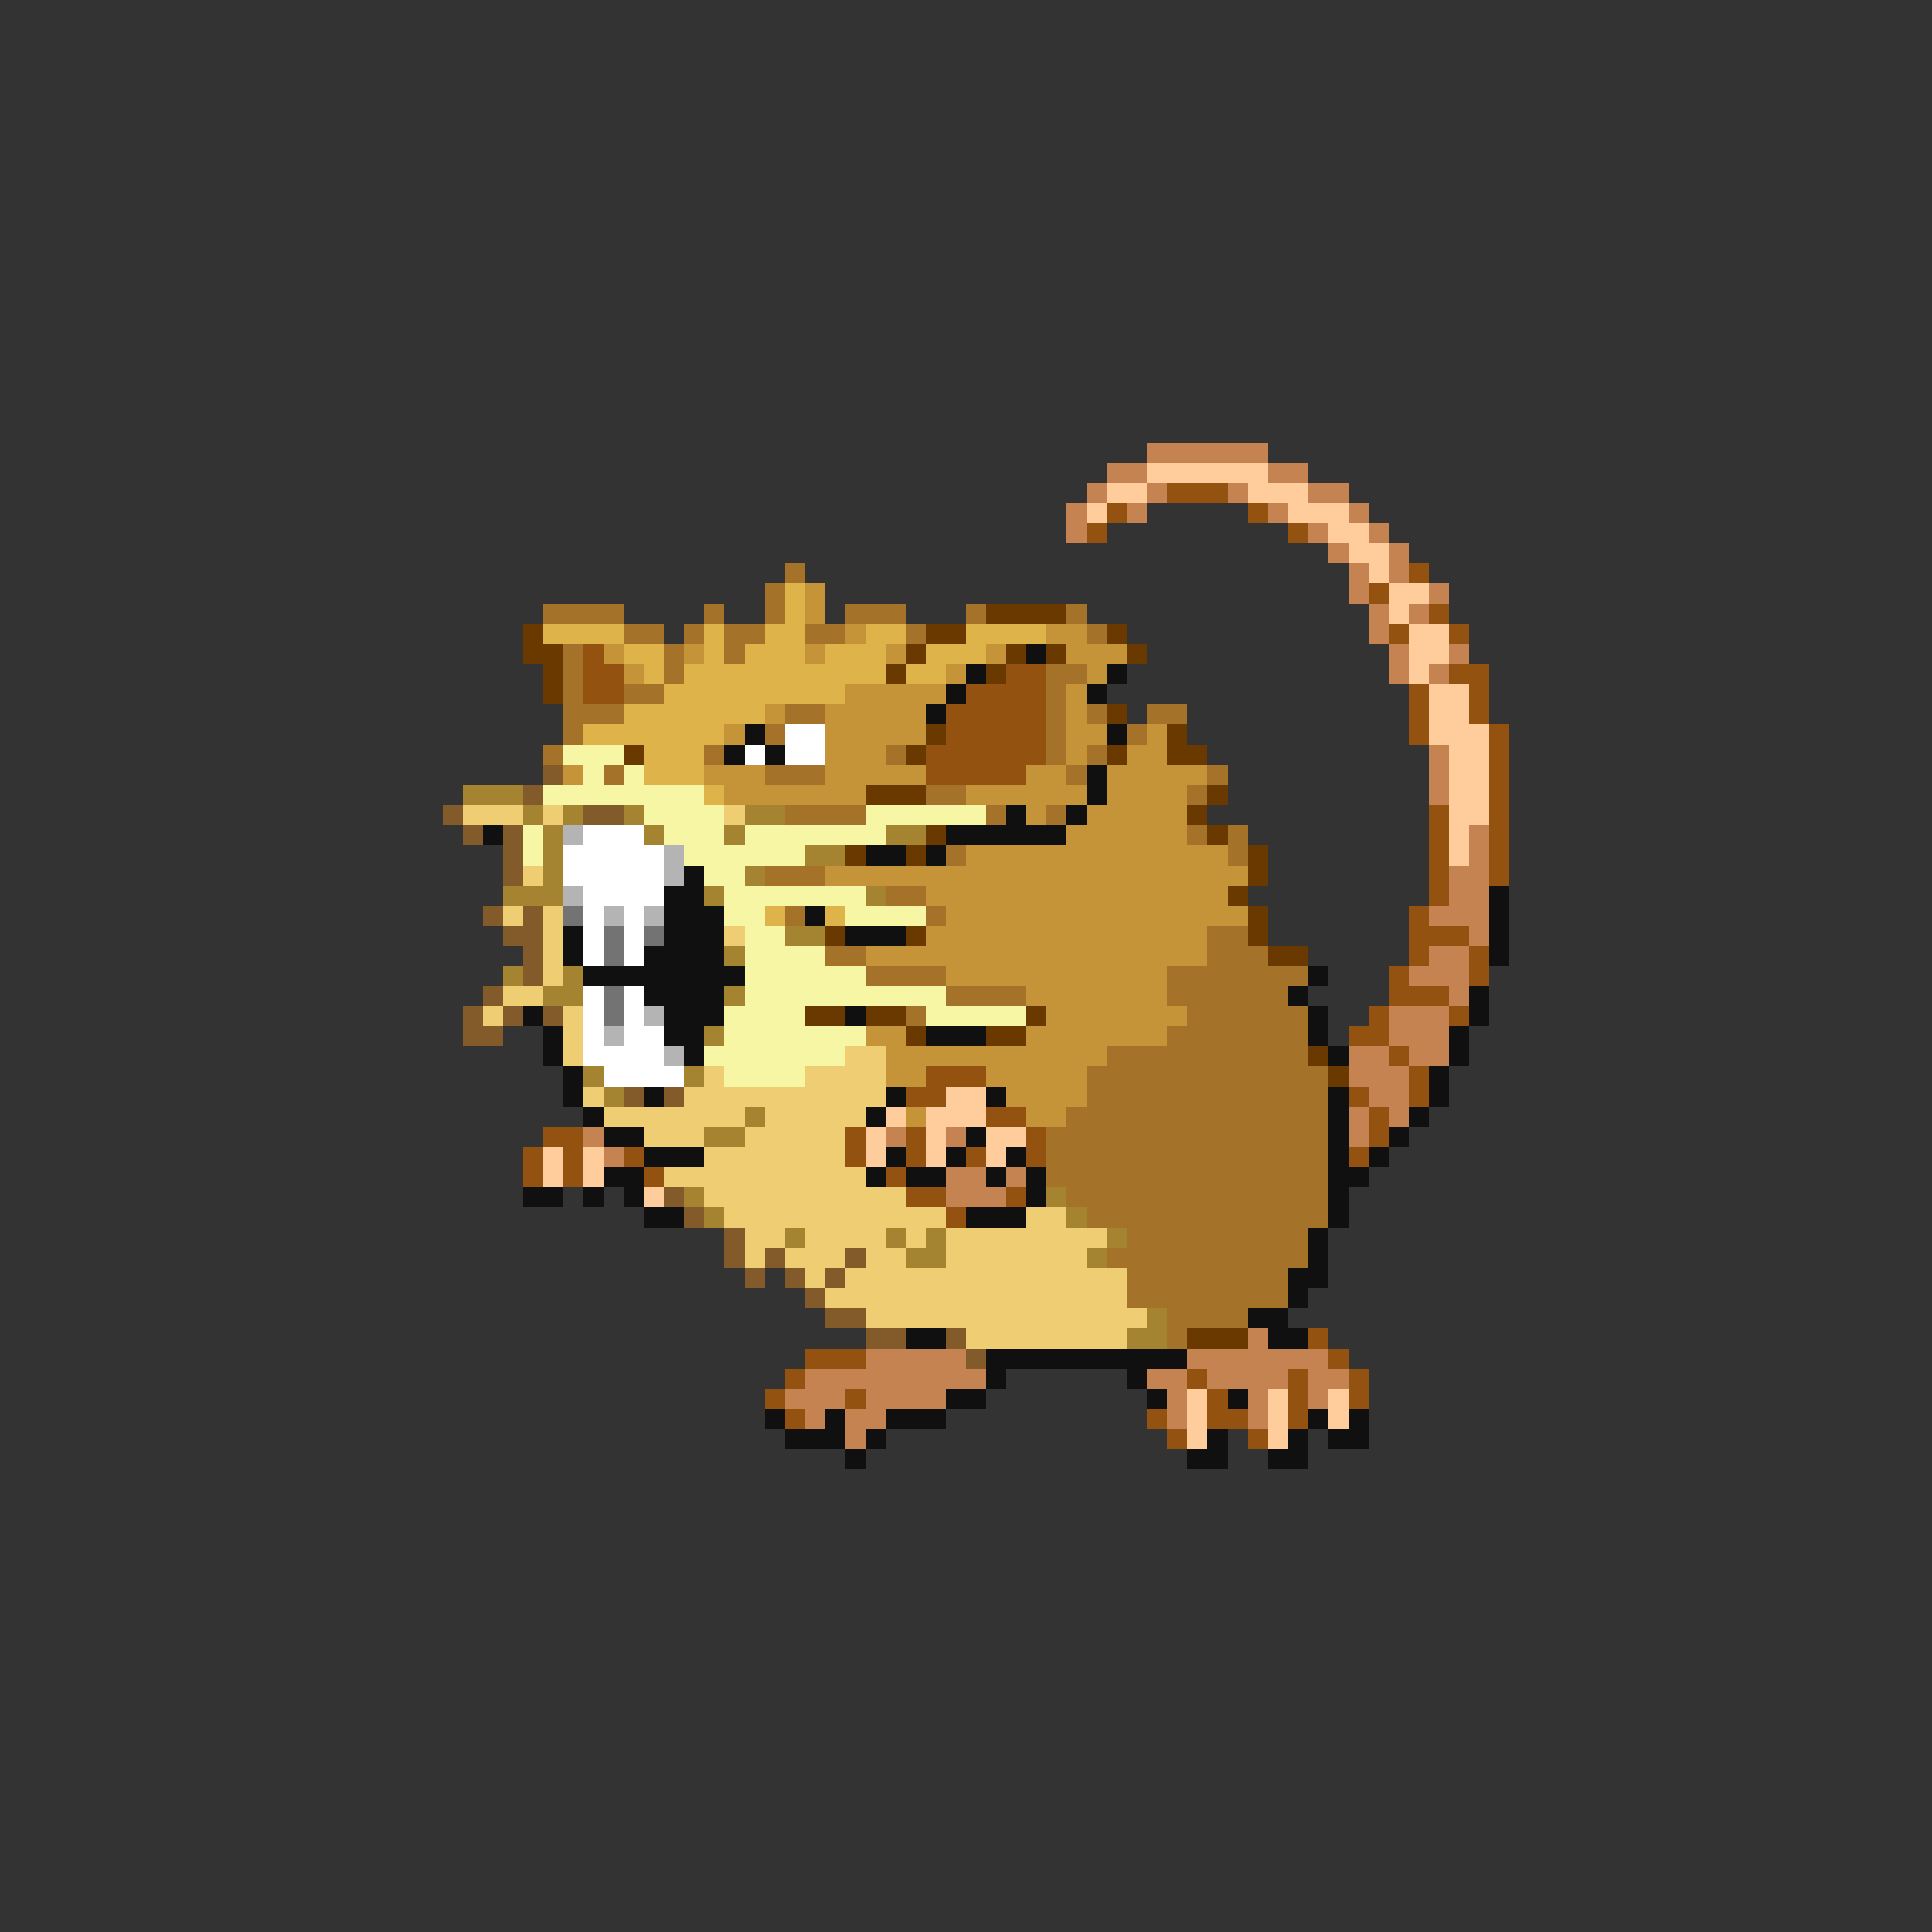 <svg xmlns="http://www.w3.org/2000/svg" viewBox="0 -0.5 96 96" shape-rendering="crispEdges">
<rect x="0" y="-0.5" width="96" height="96" fill="#333333" stroke="none"/>
<path stroke="#c58352" d="M57 22h6M55 23h2M63 23h2M54 24h1M57 24h1M61 24h1M65 24h2M53 25h1M56 25h1M63 25h1M67 25h1M53 26h1M65 26h1M68 26h1M66 27h1M69 27h1M67 28h1M69 28h1M67 29h1M71 29h1M68 30h1M70 30h1M68 31h1M69 32h1M72 32h1M69 33h1M71 33h1M71 37h1M71 38h1M71 39h1M73 41h1M73 42h1M72 43h2M72 44h2M71 45h3M73 46h1M71 47h2M70 48h3M72 49h1M69 50h3M69 51h3M67 52h2M70 52h2M67 53h3M68 54h2M67 55h1M69 55h1M29 56h1M44 56h1M47 56h1M67 56h1M30 57h1M47 58h2M50 58h1M47 59h3M62 66h1M43 67h5M59 67h7M40 68h9M57 68h2M60 68h4M65 68h2M39 69h3M43 69h4M58 69h1M62 69h1M65 69h1M40 70h1M42 70h2M58 70h1M62 70h1M42 71h1" />
<path stroke="#ffcd9c" d="M57 23h6M55 24h2M62 24h3M54 25h1M64 25h3M66 26h2M67 27h2M68 28h1M69 29h2M69 30h1M70 31h2M70 32h2M70 33h1M71 34h2M71 35h2M71 36h3M72 37h2M72 38h2M72 39h2M72 40h2M72 41h1M72 42h1M47 54h2M44 55h1M46 55h3M43 56h1M46 56h1M49 56h2M27 57h1M29 57h1M43 57h1M46 57h1M49 57h1M27 58h1M29 58h1M32 59h1M59 69h1M63 69h1M66 69h1M59 70h1M63 70h1M66 70h1M59 71h1M63 71h1" />
<path stroke="#945210" d="M58 24h3M55 25h1M62 25h1M54 26h1M64 26h1M70 28h1M68 29h1M71 30h1M69 31h1M72 31h1M29 32h1M29 33h2M50 33h2M72 33h2M29 34h2M48 34h4M70 34h1M73 34h1M47 35h5M70 35h1M73 35h1M47 36h5M70 36h1M74 36h1M46 37h6M74 37h1M46 38h5M74 38h1M74 39h1M71 40h1M74 40h1M71 41h1M74 41h1M71 42h1M74 42h1M71 43h1M74 43h1M71 44h1M70 45h1M70 46h3M70 47h1M73 47h1M69 48h1M73 48h1M69 49h3M68 50h1M72 50h1M67 51h2M69 52h1M46 53h3M70 53h1M45 54h2M67 54h1M70 54h1M49 55h2M68 55h1M27 56h2M42 56h1M45 56h1M51 56h1M68 56h1M26 57h1M28 57h1M31 57h1M42 57h1M45 57h1M48 57h1M51 57h1M67 57h1M26 58h1M28 58h1M32 58h1M44 58h1M45 59h2M50 59h1M47 60h1M65 66h1M40 67h3M66 67h1M39 68h1M59 68h1M64 68h1M67 68h1M38 69h1M42 69h1M60 69h1M64 69h1M67 69h1M39 70h1M57 70h1M60 70h2M64 70h1M58 71h1M62 71h1" />
<path stroke="#a47329" d="M39 28h1M38 29h1M27 30h4M35 30h1M38 30h1M42 30h3M48 30h1M53 30h1M31 31h2M34 31h1M36 31h2M40 31h2M45 31h1M54 31h1M28 32h1M33 32h1M36 32h1M28 33h1M33 33h1M52 33h2M28 34h1M31 34h2M52 34h1M28 35h3M39 35h2M52 35h1M54 35h1M57 35h2M28 36h1M38 36h1M52 36h1M56 36h1M27 37h1M35 37h1M44 37h1M52 37h1M54 37h1M30 38h1M38 38h3M53 38h1M60 38h1M46 39h2M59 39h1M39 40h4M49 40h1M52 40h1M59 41h1M61 41h1M47 42h1M61 42h1M38 43h3M44 44h2M39 45h1M46 45h1M60 46h2M41 47h2M60 47h3M43 48h4M58 48h7M47 49h4M58 49h6M45 50h1M59 50h6M58 51h7M55 52h10M54 53h12M54 54h12M53 55h13M52 56h14M52 57h14M52 58h14M53 59h13M54 60h12M56 61h9M55 62h10M56 63h8M56 64h8M58 65h4M58 66h1" />
<path stroke="#deb44a" d="M39 29h1M39 30h1M27 31h4M35 31h1M38 31h2M43 31h2M48 31h4M31 32h2M35 32h1M37 32h3M41 32h3M46 32h3M32 33h1M34 33h10M45 33h2M33 34h9M31 35h7M29 36h7M32 37h3M32 38h3M35 39h1M38 45h1M41 45h1" />
<path stroke="#c59439" d="M40 29h1M40 30h1M42 31h1M52 31h2M30 32h1M34 32h1M40 32h1M44 32h1M49 32h1M53 32h3M31 33h1M47 33h1M54 33h1M42 34h5M53 34h1M38 35h1M41 35h5M53 35h1M36 36h1M41 36h5M53 36h2M57 36h1M41 37h3M53 37h1M56 37h2M28 38h1M35 38h3M41 38h5M51 38h2M55 38h5M36 39h7M48 39h6M55 39h4M51 40h1M54 40h5M53 41h6M48 42h13M41 43h21M46 44h15M47 45h15M46 46h14M43 47h17M47 48h11M51 49h7M52 50h7M43 51h2M51 51h7M44 52h11M44 53h2M49 53h5M50 54h4M45 55h1M51 55h2" />
<path stroke="#6a3900" d="M49 30h4M26 31h1M46 31h2M55 31h1M26 32h2M45 32h1M50 32h1M52 32h1M56 32h1M27 33h1M44 33h1M49 33h1M27 34h1M55 35h1M46 36h1M58 36h1M31 37h1M45 37h1M55 37h1M58 37h2M43 39h3M60 39h1M59 40h1M46 41h1M60 41h1M42 42h1M45 42h1M62 42h1M62 43h1M61 44h1M62 45h1M41 46h1M45 46h1M62 46h1M63 47h2M40 50h2M43 50h2M51 50h1M45 51h1M49 51h2M65 52h1M66 53h1M59 66h3" />
<path stroke="#101010" d="M51 32h1M48 33h1M55 33h1M47 34h1M54 34h1M46 35h1M37 36h1M55 36h1M36 37h1M38 37h1M54 38h1M54 39h1M50 40h1M53 40h1M24 41h1M47 41h6M43 42h2M46 42h1M34 43h1M33 44h2M74 44h1M33 45h3M40 45h1M74 45h1M28 46h1M33 46h3M42 46h3M74 46h1M28 47h1M32 47h4M74 47h1M29 48h8M65 48h1M32 49h4M64 49h1M73 49h1M26 50h1M33 50h3M42 50h1M65 50h1M73 50h1M27 51h1M33 51h2M46 51h3M65 51h1M72 51h1M27 52h1M34 52h1M66 52h1M72 52h1M28 53h1M71 53h1M28 54h1M32 54h1M44 54h1M49 54h1M66 54h1M71 54h1M29 55h1M43 55h1M66 55h1M70 55h1M30 56h2M48 56h1M66 56h1M69 56h1M32 57h3M44 57h1M47 57h1M50 57h1M66 57h1M68 57h1M30 58h2M43 58h1M45 58h2M49 58h1M51 58h1M66 58h2M26 59h2M29 59h1M31 59h1M51 59h1M66 59h1M32 60h2M48 60h3M66 60h1M65 61h1M65 62h1M64 63h2M64 64h1M62 65h2M45 66h2M63 66h2M49 67h10M49 68h1M56 68h1M47 69h2M57 69h1M61 69h1M38 70h1M41 70h1M44 70h3M65 70h1M67 70h1M39 71h3M43 71h1M60 71h1M64 71h1M66 71h2M42 72h1M59 72h2M63 72h2" />
<path stroke="#ffffff" d="M39 36h2M37 37h1M39 37h2M29 41h3M28 42h5M28 43h5M29 44h4M29 45h1M31 45h1M29 46h1M31 46h1M29 47h1M31 47h1M29 49h1M31 49h1M29 50h1M31 50h1M29 51h1M31 51h2M29 52h4M30 53h4" />
<path stroke="#f6f6a4" d="M28 37h3M29 38h1M31 38h1M27 39h8M32 40h4M43 40h6M26 41h1M33 41h3M37 41h7M26 42h1M34 42h6M35 43h2M36 44h7M36 45h2M42 45h4M37 46h2M37 47h4M37 48h6M37 49h10M36 50h4M46 50h5M36 51h7M35 52h7M36 53h4" />
<path stroke="#835a29" d="M27 38h1M26 39h1M22 40h1M29 40h2M23 41h1M25 41h1M25 42h1M25 43h1M24 45h1M26 45h1M25 46h2M26 47h1M26 48h1M24 49h1M23 50h1M25 50h1M27 50h1M23 51h2M31 54h1M33 54h1M33 59h1M34 60h1M36 61h1M36 62h1M38 62h1M42 62h1M37 63h1M39 63h1M41 63h1M40 64h1M41 65h2M43 66h2M47 66h1M48 67h1" />
<path stroke="#a48331" d="M23 39h3M26 40h1M28 40h1M31 40h1M37 40h2M27 41h1M32 41h1M36 41h1M44 41h2M27 42h1M40 42h2M27 43h1M37 43h1M25 44h3M35 44h1M43 44h1M39 46h2M36 47h1M25 48h1M28 48h1M27 49h2M36 49h1M35 51h1M29 53h1M34 53h1M30 54h1M37 55h1M35 56h2M34 59h1M52 59h1M35 60h1M53 60h1M39 61h1M44 61h1M46 61h1M55 61h1M45 62h2M54 62h1M57 65h1M56 66h2" />
<path stroke="#eecd73" d="M23 40h3M27 40h1M36 40h1M26 43h1M25 45h1M27 45h1M27 46h1M36 46h1M27 47h1M27 48h1M25 49h2M24 50h1M28 50h1M28 51h1M28 52h1M42 52h2M35 53h1M40 53h4M29 54h1M34 54h10M30 55h7M38 55h5M32 56h3M37 56h5M35 57h7M33 58h10M35 59h10M36 60h11M51 60h2M37 61h2M40 61h4M45 61h1M47 61h8M37 62h1M39 62h3M43 62h2M47 62h7M40 63h1M42 63h14M41 64h15M43 65h14M48 66h8" />
<path stroke="#b4b4b4" d="M28 41h1M33 42h1M33 43h1M28 44h1M30 45h1M32 45h1M32 50h1M30 51h1M33 52h1" />
<path stroke="#737373" d="M28 45h1M30 46h1M32 46h1M30 47h1M30 49h1M30 50h1" />
</svg>